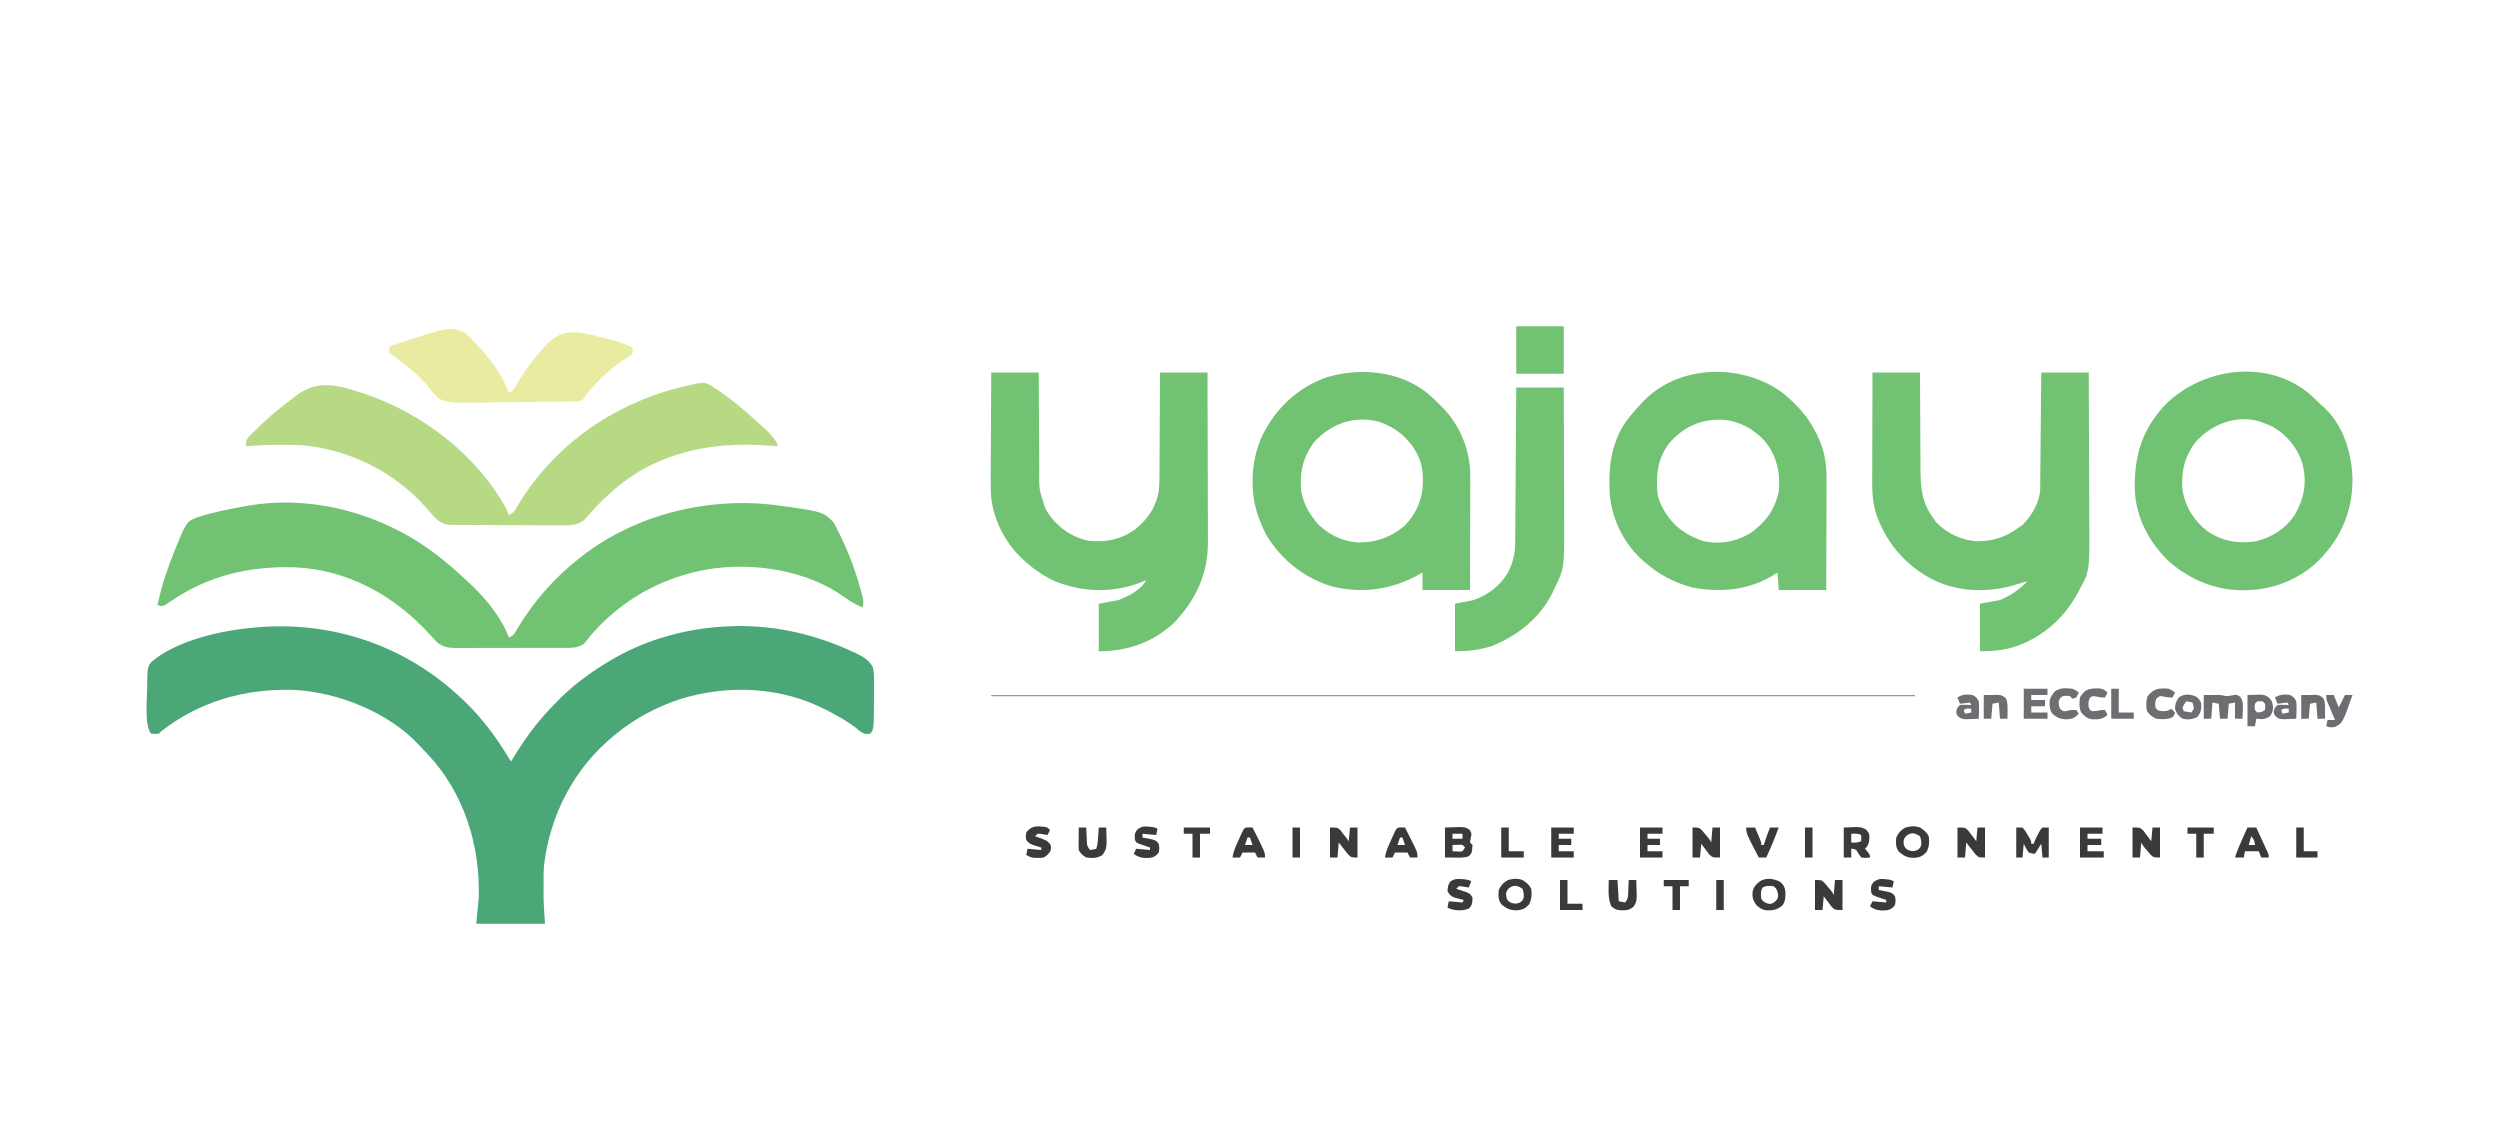 <?xml version="1.0" encoding="UTF-8"?>
<svg version="1.1" xmlns="http://www.w3.org/2000/svg" viewBox="0 500 2000 900" preserveAspectRatio="xMidYMin meet">
<path d="M0 0 C0.514 0.452 1.028 0.905 1.558 1.371 C17.926 15.807 30.853 32.36 42.137 50.965 C43.704 53.781 43.704 53.781 45 55 C45.874 53.546 45.874 53.546 46.766 52.062 C55.416 37.846 64.927 24.504 76.525 12.526 C77.546 11.469 78.56 10.406 79.568 9.337 C92.963 -4.853 108.154 -16.205 125 -26 C125.605 -26.354 126.21 -26.708 126.833 -27.073 C155.077 -43.402 188.444 -52.09 221 -53 C222.195 -53.04 223.39 -53.08 224.621 -53.121 C257.37 -53.682 289.061 -46.203 318.688 -32.375 C319.65 -31.932 320.612 -31.489 321.604 -31.033 C327.041 -28.391 330.606 -26.046 334 -21 C335.161 -17.518 335.146 -14.759 335.168 -11.086 C335.172 -10.403 335.176 -9.72 335.18 -9.016 C335.19 -6.802 335.19 -4.589 335.188 -2.375 C335.188 -1.628 335.188 -0.881 335.189 -0.112 C335.17 29.83 335.17 29.83 332 33 C328.688 33.458 327.287 33.186 324.449 31.348 C323.082 30.217 323.082 30.217 321.688 29.062 C314.614 23.459 306.985 19.167 299 15 C298.388 14.678 297.776 14.355 297.145 14.023 C261.016 -4.734 218.639 -6.581 180.141 5.273 C161.655 11.285 144.065 20.74 129 33 C128.435 33.458 127.871 33.916 127.289 34.387 C95.373 60.441 75.956 97.733 71.174 138.649 C70.769 144.11 70.858 149.59 70.875 155.062 C70.871 156.284 70.867 157.505 70.863 158.764 C70.865 159.988 70.866 161.212 70.867 162.473 C70.868 163.558 70.869 164.644 70.871 165.762 C71.067 172.183 71.573 178.591 72 185 C53.85 185 35.7 185 17 185 C17.66 178.07 18.32 171.14 19 164 C20.196 122.429 7.434 81.022 -21.125 50.125 C-22.632 48.533 -24.149 46.951 -25.675 45.376 C-26.795 44.213 -27.889 43.025 -28.977 41.832 C-53.603 15.524 -94.171 -0.5 -129.763 -2.126 C-168.409 -3.105 -204.204 7.078 -235 31 C-235.99 31.99 -235.99 31.99 -237 33 C-240.062 33.188 -240.062 33.188 -243 33 C-248.699 27.301 -246.222 3.69 -246.25 -4.5 C-246.078 -20.404 -246.078 -20.404 -242.684 -24.645 C-222.145 -42.059 -185.913 -49.827 -160 -52 C-159.309 -52.06 -158.617 -52.121 -157.905 -52.183 C-99.813 -57 -43.516 -38.742 0 0 Z " fill="#4BA778" transform="translate(364,1054)"/>
<path d="M0 0 C0.909 0.717 1.818 1.433 2.754 2.172 C9.787 7.814 16.449 13.812 23 20 C23.868 20.813 24.735 21.627 25.629 22.465 C37.195 33.633 49.562 48.632 55 64 C59.259 62.58 60.396 59.441 62.562 55.75 C75.209 34.907 91.796 15.998 111 1 C112.404 -0.112 112.404 -0.112 113.836 -1.246 C156.431 -34.192 212.845 -48.192 266.074 -42.23 C306.211 -36.781 306.211 -36.781 314.588 -28.414 C315.993 -26.367 316.967 -24.26 318 -22 C318.59 -20.836 319.181 -19.672 319.789 -18.473 C327.142 -3.761 332.77 11.758 337.062 27.625 C337.279 28.412 337.495 29.2 337.718 30.011 C338.673 33.739 339.134 36.326 338 40 C332.904 37.647 328.159 35.224 323.688 31.812 C293.126 9.784 250.253 3.598 213.75 9.5 C185.747 14.497 159.569 26.416 138 45 C137.056 45.81 136.113 46.619 135.141 47.453 C128.865 52.966 123.336 58.818 118.184 65.405 C117.724 65.974 117.263 66.543 116.789 67.129 C116.394 67.635 115.999 68.141 115.592 68.662 C110.635 72.827 104.051 72.291 97.959 72.275 C96.963 72.28 95.967 72.285 94.941 72.29 C91.659 72.304 88.376 72.303 85.094 72.301 C82.807 72.305 80.521 72.309 78.235 72.314 C73.447 72.321 68.659 72.321 63.871 72.316 C57.737 72.31 51.604 72.327 45.471 72.35 C40.75 72.365 36.03 72.366 31.31 72.363 C29.049 72.363 26.788 72.368 24.526 72.378 C21.364 72.391 18.203 72.384 15.041 72.372 C13.643 72.384 13.643 72.384 12.216 72.395 C6.11 72.346 1.774 71.444 -2.959 67.273 C-3.522 66.647 -4.085 66.02 -4.664 65.375 C-5.305 64.674 -5.945 63.973 -6.605 63.25 C-7.272 62.508 -7.938 61.765 -8.625 61 C-36.98 30.254 -73.603 9.821 -116.038 7.86 C-152.883 6.78 -185.257 14.391 -215.859 35.278 C-216.606 35.777 -217.352 36.275 -218.121 36.789 C-218.775 37.24 -219.429 37.69 -220.103 38.155 C-222.475 39.212 -223.606 38.869 -226 38 C-222.835 23.093 -218.17 8.933 -212.438 -5.188 C-211.979 -6.321 -211.52 -7.455 -211.047 -8.623 C-202.798 -28.56 -202.798 -28.56 -193.891 -32.309 C-181.454 -36.165 -168.816 -38.741 -156 -41 C-155.247 -41.136 -154.493 -41.271 -153.717 -41.411 C-99.765 -50.715 -42.399 -33.822 0 0 Z " fill="#71C273" transform="translate(352,946)"/>
<path d="M0 0 C45.831 15.609 89.187 48.754 112.565 91.706 C113.263 93.36 113.942 95.023 114.565 96.706 C118.841 95.281 120.008 92.097 122.19 88.394 C150.942 41.117 197.186 8.536 250.557 -5.138 C270.349 -9.912 270.349 -9.912 275.979 -7.079 C291.205 2.245 304.917 14.449 318.065 26.456 C318.928 27.234 318.928 27.234 319.809 28.028 C323.669 31.598 326.703 35.285 329.565 39.706 C329.565 40.366 329.565 41.026 329.565 41.706 C328.819 41.634 328.072 41.562 327.303 41.487 C292.723 38.648 260.032 41.359 228.565 56.706 C227.111 57.412 227.111 57.412 225.628 58.132 C208.296 67.075 193.086 80.306 180.186 94.796 C179.321 95.756 178.456 96.717 177.565 97.706 C176.772 98.615 175.98 99.524 175.163 100.46 C169.457 105.394 162.525 104.995 155.351 104.952 C154.348 104.954 153.345 104.956 152.313 104.958 C149.013 104.96 145.713 104.946 142.413 104.929 C141.282 104.925 140.151 104.92 138.986 104.916 C133.005 104.894 127.024 104.859 121.043 104.814 C114.875 104.77 108.708 104.768 102.539 104.776 C97.785 104.774 93.032 104.741 88.279 104.7 C86.005 104.686 83.731 104.683 81.457 104.692 C78.273 104.703 75.093 104.669 71.909 104.624 C70.976 104.637 70.044 104.65 69.083 104.663 C62.867 104.514 59.715 102.918 55.275 98.571 C52.977 96.064 50.733 93.518 48.522 90.933 C23.403 62.354 -12.83 44.325 -50.703 40.878 C-56.007 40.544 -61.309 40.56 -66.622 40.581 C-67.807 40.583 -68.991 40.585 -70.211 40.587 C-78.656 40.629 -87.026 40.917 -95.435 41.706 C-95.737 38.654 -95.765 37.17 -93.957 34.629 C-93.273 33.958 -92.589 33.288 -91.884 32.597 C-91.129 31.847 -90.373 31.097 -89.595 30.324 C-88.779 29.543 -87.963 28.761 -87.122 27.956 C-86.293 27.147 -85.463 26.338 -84.609 25.504 C-78.79 19.878 -72.881 14.606 -66.435 9.706 C-65.046 8.625 -63.658 7.543 -62.271 6.46 C-60.764 5.291 -59.256 4.123 -57.747 2.956 C-57.046 2.412 -56.345 1.869 -55.622 1.308 C-37.356 -12.666 -20.845 -6.765 0 0 Z " fill="#B7D984" transform="translate(292.435,815.294)"/>
<path d="M0 0 C12.54 0 25.08 0 38 0 C38.009 2.881 38.019 5.762 38.028 8.73 C38.062 18.277 38.118 27.824 38.184 37.372 C38.223 43.157 38.256 48.942 38.271 54.727 C38.286 60.317 38.321 65.906 38.368 71.495 C38.383 73.621 38.391 75.747 38.392 77.873 C38.189 93.411 38.189 93.411 43 108 C43.541 109.067 44.083 110.135 44.641 111.234 C52.337 123.265 63.377 131.392 77.5 134.5 C91.03 136.291 103.745 133.617 114.871 125.695 C125.127 117.528 131.648 108.057 134 95 C134.742 87.681 134.606 80.298 134.609 72.949 C134.624 70.838 134.641 68.727 134.659 66.615 C134.703 61.1 134.723 55.585 134.738 50.069 C134.758 44.424 134.8 38.779 134.84 33.135 C134.915 22.09 134.963 11.045 135 0 C147.54 0 160.08 0 173 0 C173.068 19.055 173.123 38.11 173.155 57.165 C173.171 66.014 173.192 74.863 173.226 83.711 C173.256 91.43 173.276 99.148 173.282 106.866 C173.286 110.948 173.295 115.029 173.317 119.111 C173.338 122.964 173.344 126.816 173.339 130.669 C173.34 132.073 173.346 133.476 173.358 134.88 C173.559 160.472 164.219 181.017 146.938 199.5 C130.096 215.822 109.19 223 86 223 C86 210.46 86 197.92 86 185 C91.28 184.01 96.56 183.02 102 182 C109.865 178.716 119.946 174.108 124 166 C123.282 166.326 122.564 166.652 121.824 166.988 C99.091 176.586 73.814 176.248 51 167 C41.945 162.883 34.381 157.639 27 151 C26.292 150.375 25.585 149.75 24.855 149.105 C10.315 135.483 0.596 115.613 -0.347 95.675 C-0.51 89.564 -0.451 83.456 -0.391 77.344 C-0.383 75.102 -0.377 72.861 -0.373 70.619 C-0.358 64.773 -0.319 58.927 -0.275 53.082 C-0.233 47.095 -0.215 41.108 -0.195 35.121 C-0.153 23.414 -0.082 11.707 0 0 Z " fill="#71C273" transform="translate(793,798)"/>
<path d="M0 0 C12.54 0 25.08 0 38 0 C38.009 2.845 38.019 5.691 38.028 8.622 C38.062 18.058 38.118 27.493 38.184 36.929 C38.223 42.646 38.256 48.362 38.271 54.079 C38.286 59.604 38.321 65.128 38.368 70.652 C38.383 72.752 38.391 74.852 38.392 76.952 C38.404 92.319 39.469 104.353 49 117 C49.578 117.866 50.155 118.733 50.75 119.625 C59.262 128.61 70.737 133.969 83 135 C96.248 135.136 106.412 131.834 117 124 C117.866 123.422 118.733 122.845 119.625 122.25 C127.103 115.165 133.408 104.5 134.139 94.009 C134.145 93.304 134.152 92.6 134.158 91.874 C134.168 91.061 134.178 90.248 134.188 89.41 C134.194 88.527 134.199 87.643 134.205 86.733 C134.215 85.796 134.225 84.86 134.235 83.894 C134.267 80.799 134.292 77.704 134.316 74.609 C134.337 72.463 134.358 70.316 134.379 68.169 C134.435 62.521 134.484 56.872 134.532 51.223 C134.582 45.459 134.638 39.694 134.693 33.93 C134.801 22.62 134.902 11.31 135 0 C147.54 0 160.08 0 173 0 C173.091 19.134 173.164 38.267 173.207 57.401 C173.228 66.287 173.256 75.172 173.302 84.058 C173.342 91.81 173.367 99.562 173.376 107.315 C173.382 111.413 173.394 115.51 173.423 119.608 C173.694 159.002 173.694 159.002 165.25 174.375 C164.905 175.029 164.56 175.684 164.204 176.358 C153.269 196.587 136.089 211.724 114.273 219.293 C104.404 222.22 96.413 223 86 223 C86 210.46 86 197.92 86 185 C91.28 184.01 96.56 183.02 102 182 C110.911 178.331 117.196 173.774 124 167 C121.715 167.529 119.52 168.16 117.293 168.902 C95.094 176.302 70.567 176.226 49.159 166.132 C27.173 155.048 11.482 137.116 3.227 114.02 C0.642 105.946 -0.295 98.136 -0.227 89.685 C-0.227 88.708 -0.228 87.731 -0.228 86.725 C-0.227 83.533 -0.211 80.341 -0.195 77.148 C-0.192 74.921 -0.189 72.693 -0.187 70.465 C-0.179 64.629 -0.16 58.793 -0.137 52.957 C-0.117 46.991 -0.108 41.025 -0.098 35.059 C-0.076 23.372 -0.041 11.686 0 0 Z " fill="#71C273" transform="translate(1498,798)"/>
<path d="M0 0 C13.141 10.75 23.286 23.195 29.375 39.125 C29.614 39.745 29.852 40.365 30.098 41.004 C33.293 49.891 34.303 58.943 34.227 68.337 C34.227 69.304 34.228 70.271 34.228 71.268 C34.227 74.422 34.211 77.576 34.195 80.73 C34.192 82.934 34.189 85.138 34.187 87.342 C34.179 93.111 34.16 98.879 34.137 104.648 C34.117 110.547 34.108 116.446 34.098 122.346 C34.076 133.897 34.041 145.449 34 157 C21.46 157 8.92 157 -4 157 C-4.33 152.38 -4.66 147.76 -5 143 C-6.382 143.887 -7.764 144.774 -9.188 145.688 C-28.59 157.177 -51.125 159.208 -73 155 C-88.01 151.087 -100.493 144.351 -112 134 C-112.708 133.375 -113.415 132.75 -114.145 132.105 C-129.246 117.958 -138.467 97.906 -139.383 77.316 C-139.703 64.336 -139.344 52.311 -135 40 C-134.7 39.078 -134.399 38.157 -134.09 37.207 C-130.134 26.163 -123.015 17.38 -115 9 C-114.386 8.312 -113.773 7.623 -113.141 6.914 C-84.602 -23.942 -32.309 -24.811 0 0 Z M-92 40 C-101.015 52.342 -102.357 65.087 -101 80 C-100.205 84.058 -98.96 87.37 -97 91 C-96.502 91.931 -96.005 92.861 -95.492 93.82 C-88.289 106.116 -77.598 113.603 -64.148 117.914 C-51.038 120.815 -37.705 118.357 -26.375 111.312 C-14.381 102.779 -6.917 92.478 -4 78 C-2.542 63.151 -5.598 49.856 -15 38 C-24.193 27.915 -35.618 21.808 -49.211 20.75 C-66.496 20.14 -80.898 26.835 -92 40 Z " fill="#71C273" transform="translate(1427,815)"/>
<path d="M0 0 C3.658 3.088 7.07 6.39 10.456 9.772 C11.68 10.979 11.68 10.979 12.929 12.209 C27.088 26.976 34.844 46.815 34.683 67.179 C34.683 68.165 34.684 69.152 34.684 70.168 C34.683 73.393 34.667 76.618 34.651 79.842 C34.648 82.092 34.645 84.343 34.643 86.593 C34.635 92.488 34.616 98.383 34.593 104.278 C34.573 110.305 34.564 116.331 34.554 122.358 C34.532 134.163 34.497 145.967 34.456 157.772 C21.916 157.772 9.376 157.772 -3.544 157.772 C-3.544 153.152 -3.544 148.532 -3.544 143.772 C-4.476 144.303 -5.408 144.834 -6.368 145.381 C-28.154 157.558 -51.983 160.991 -76.345 154.807 C-98.475 147.982 -116.959 133.328 -128.724 113.299 C-130.693 109.482 -132.382 105.654 -133.919 101.647 C-134.158 101.027 -134.397 100.406 -134.643 99.767 C-142.004 79.278 -140.923 54.186 -131.808 34.466 C-120.989 12.396 -103.211 -4.468 -79.782 -12.521 C-53.403 -20.286 -22.117 -17.592 0 0 Z M-90.544 39.772 C-99.263 51.916 -102.04 64.027 -100.544 78.772 C-98.951 87.225 -95.793 94.007 -90.544 100.772 C-89.43 102.319 -89.43 102.319 -88.294 103.897 C-79.513 113.077 -68.194 118.708 -55.544 119.772 C-40.882 119.922 -28.274 115.626 -17.286 105.741 C-8.153 96.156 -3.135 84.152 -3.231 70.959 C-3.236 70.165 -3.241 69.37 -3.246 68.552 C-3.366 62.548 -4.066 57.299 -6.544 51.772 C-6.873 51.031 -7.201 50.29 -7.54 49.526 C-13.899 36.83 -24.548 27.976 -37.856 23.334 C-58.028 17.79 -76.712 24.617 -90.544 39.772 Z " fill="#71C273" transform="translate(1141.544,814.228)"/>
<path d="M0 0 C3.61 3.104 7.016 6.4 10.424 9.724 C11.081 10.308 11.739 10.892 12.416 11.493 C27.702 25.405 34.369 46.729 35.349 66.782 C36.076 90.601 28.479 111.897 12.424 129.724 C11.737 130.505 11.05 131.286 10.342 132.091 C-4.018 147.49 -25.635 156.89 -46.576 157.724 C-47.364 157.775 -48.151 157.827 -48.963 157.88 C-72.484 158.744 -93.698 150.225 -111.326 134.974 C-127.41 119.598 -138.114 99.291 -138.779 76.755 C-139.151 50.7 -133.022 29.412 -114.846 10.028 C-85.56 -19.711 -34.036 -27.562 0 0 Z M-89.576 38.724 C-98.796 50.323 -101.874 63.077 -100.576 77.724 C-98.476 91.086 -91.292 102.507 -80.576 110.724 C-68.401 118.839 -55.928 120.968 -41.576 118.724 C-28.599 115.445 -17.576 108.301 -10.389 96.974 C-3.05 83.983 -0.942 71.28 -4.576 56.724 C-8.215 44.332 -17.165 33.539 -28.381 27.118 C-31.079 25.844 -33.77 24.737 -36.576 23.724 C-37.23 23.479 -37.883 23.234 -38.557 22.981 C-57.113 17.205 -76.893 25.038 -89.576 38.724 Z " fill="#71C273" transform="translate(1846.576,814.276)"/>
<path d="M0 0 C12.54 0 25.08 0 38 0 C38.068 17.195 38.123 34.39 38.155 51.585 C38.171 59.571 38.192 67.556 38.226 75.542 C38.256 82.509 38.276 89.477 38.282 96.444 C38.286 100.127 38.295 103.809 38.317 107.492 C38.53 144.549 38.53 144.549 30 162 C29.581 162.9 29.162 163.8 28.73 164.727 C18.766 184.656 0.466 198.975 -20 207 C-29.818 210.036 -38.67 211 -49 211 C-49 198.46 -49 185.92 -49 173 C-44.05 172.01 -39.1 171.02 -34 170 C-21.91 165.705 -12.426 158.169 -6 147 C-2.821 139.968 -0.894 133.16 -0.842 125.425 C-0.827 123.762 -0.827 123.762 -0.812 122.064 C-0.806 120.857 -0.801 119.651 -0.795 118.407 C-0.785 117.129 -0.775 115.85 -0.765 114.533 C-0.738 111.035 -0.717 107.538 -0.697 104.04 C-0.675 100.382 -0.647 96.724 -0.621 93.066 C-0.571 86.142 -0.526 79.218 -0.483 72.295 C-0.433 64.411 -0.378 56.527 -0.323 48.643 C-0.209 32.429 -0.103 16.214 0 0 Z " fill="#71C273" transform="translate(1213,810)"/>
<path d="M0 0 C2.101 0.528 4.206 1.041 6.311 1.553 C13.481 3.329 20.193 5.356 26.842 8.651 C27.08 10.979 27.08 10.979 26.842 13.651 C25.26 15.135 25.26 15.135 23.029 16.401 C9.031 25.035 -3.679 37.222 -13.158 50.651 C-15.423 51.783 -16.695 51.792 -19.21 51.823 C-20.482 51.842 -20.482 51.842 -21.78 51.861 C-23.179 51.874 -23.179 51.874 -24.606 51.888 C-26.077 51.908 -26.077 51.908 -27.578 51.928 C-30.835 51.97 -34.092 52.004 -37.35 52.038 C-39.612 52.063 -41.875 52.089 -44.137 52.115 C-48.889 52.168 -53.641 52.217 -58.394 52.263 C-64.471 52.324 -70.548 52.398 -76.625 52.476 C-81.303 52.534 -85.981 52.582 -90.66 52.627 C-92.899 52.651 -95.138 52.677 -97.378 52.708 C-100.52 52.749 -103.662 52.777 -106.805 52.802 C-108.182 52.824 -108.182 52.824 -109.588 52.847 C-116.374 52.88 -123.145 52.593 -128.971 48.838 C-131.25 46.559 -133.205 44.214 -135.158 41.651 C-144.522 30.032 -156.008 21.188 -168.158 12.651 C-167.828 11.001 -167.498 9.351 -167.158 7.651 C-119.163 -8.311 -119.163 -8.311 -107.033 -2.974 C-93.377 9.495 -78.644 27.141 -72.158 44.651 C-68.035 43.276 -67.103 40.506 -65.096 36.901 C-60.692 29.296 -55.71 22.449 -50.158 15.651 C-49.473 14.803 -49.473 14.803 -48.773 13.938 C-32.626 -5.961 -24.171 -6.1 0 0 Z " fill="#E8EBA0" transform="translate(479.158,769.349)"/>
<path d="M0 0 C12.54 0 25.08 0 38 0 C38 12.54 38 25.08 38 38 C25.46 38 12.92 38 0 38 C0 25.46 0 12.92 0 0 Z " fill="#71C273" transform="translate(1213,761)"/>
<path d="M0 0 C243.87 0 487.74 0 739 0 C739 0.33 739 0.66 739 1 C495.13 1 251.26 1 0 1 C0 0.67 0 0.34 0 0 Z " fill="#939598" transform="translate(793,1056)"/>
<path d="M0 0 C2.723 -0.083 5.445 -0.165 8.25 -0.25 C9.101 -0.286 9.952 -0.323 10.829 -0.36 C14.53 -0.415 16.444 -0.38 19.57 1.758 C21 4 21 4 21.102 6.07 C20.944 6.748 20.787 7.426 20.625 8.125 C20.316 10.043 20.316 10.043 20 12 C20.66 12.66 21.32 13.32 22 14 C21.538 20.462 21.538 20.462 19 23 C15.227 24.428 11.223 24.111 7.25 24.062 C4.857 24.042 2.465 24.021 0 24 C0 16.08 0 8.16 0 0 Z M6 5 C6 6.32 6 7.64 6 9 C8.64 9 11.28 9 14 9 C14 7.68 14 6.36 14 5 C11.36 5 8.72 5 6 5 Z M6 14 C6 15.65 6 17.3 6 19 C7.279 19.062 8.557 19.124 9.875 19.188 C10.954 19.24 10.954 19.24 12.055 19.293 C12.697 19.196 13.339 19.1 14 19 C14.66 18.01 15.32 17.02 16 16 C14.239 13.817 14.239 13.817 12.055 13.805 C9.027 13.902 9.027 13.902 6 14 Z " fill="#3A3A3C" transform="translate(1156,1162)"/>
<path d="M0 0 C13.503 -0.125 13.503 -0.125 16.172 0.547 C19.122 1.278 21.841 0.442 24.781 -0.137 C27 0 27 0 29.266 1.496 C31.607 4.877 31.444 7.799 31.25 11.75 C31.232 12.447 31.214 13.145 31.195 13.863 C31.148 15.576 31.077 17.288 31 19 C29.02 19 27.04 19 25 19 C25 14.71 25 10.42 25 6 C23.35 6.33 21.7 6.66 20 7 C19.67 10.96 19.34 14.92 19 19 C17.02 19 15.04 19 13 19 C12.67 15.04 12.34 11.08 12 7 C10.35 6.67 8.7 6.34 7 6 C6.67 10.29 6.34 14.58 6 19 C4.02 19 2.04 19 0 19 C0 12.73 0 6.46 0 0 Z " fill="#6D6E71" transform="translate(1763,1056)"/>
<path d="M0 0 C1.65 0 3.3 0 5 0 C7.02 2.336 7.02 2.336 8.812 5.375 C9.417 6.373 10.022 7.37 10.645 8.398 C12 11 12 11 12 13 C12.66 13 13.32 13 14 13 C14.227 12.34 14.454 11.68 14.688 11 C15.796 8.466 16.954 6.093 18.312 3.688 C18.701 2.99 19.089 2.293 19.488 1.574 C19.987 1.055 20.486 0.535 21 0 C22.65 0 24.3 0 26 0 C26 7.92 26 15.84 26 24 C24.35 24 22.7 24 21 24 C20.67 20.37 20.34 16.74 20 13 C18.35 15.64 16.7 18.28 15 21 C12.75 20.938 12.75 20.938 10 20 C8.322 17.769 7.24 15.526 6 13 C5.67 16.63 5.34 20.26 5 24 C3.35 24 1.7 24 0 24 C0 16.08 0 8.16 0 0 Z " fill="#3A3A3C" transform="translate(1613,1162)"/>
<path d="M0 0 C6 0 6 0 8.555 2.406 C9.32 3.427 10.086 4.448 10.875 5.5 C11.656 6.521 12.437 7.542 13.242 8.594 C13.822 9.388 14.402 10.182 15 11 C15.33 7.37 15.66 3.74 16 0 C17.98 0 19.96 0 22 0 C22 7.92 22 15.84 22 24 C17 24 17 24 14.324 21.375 C13.43 20.262 12.551 19.137 11.688 18 C11.233 17.428 10.779 16.855 10.311 16.266 C9.193 14.854 8.095 13.429 7 12 C6.67 15.96 6.34 19.92 6 24 C4.02 24 2.04 24 0 24 C0 16.08 0 8.16 0 0 Z " fill="#3A3A3C" transform="translate(1064,1162)"/>
<path d="M0 0 C5 0 5 0 7.422 2.117 C8.19 3.027 8.958 3.937 9.75 4.875 C10.529 5.78 11.307 6.685 12.109 7.617 C14 10 14 10 15 12 C15.33 8.04 15.66 4.08 16 0 C17.98 0 19.96 0 22 0 C22 7.92 22 15.84 22 24 C16 24 16 24 13.445 21.594 C12.68 20.573 11.914 19.552 11.125 18.5 C10.344 17.479 9.563 16.458 8.758 15.406 C8.178 14.612 7.598 13.818 7 13 C6.67 16.63 6.34 20.26 6 24 C4.02 24 2.04 24 0 24 C0 16.08 0 8.16 0 0 Z " fill="#3A3A3C" transform="translate(1452,1204)"/>
<path d="M0 0 C6 0 6 0 8.555 2.406 C9.32 3.427 10.086 4.448 10.875 5.5 C11.656 6.521 12.437 7.542 13.242 8.594 C13.822 9.388 14.402 10.182 15 11 C15.33 7.37 15.66 3.74 16 0 C17.98 0 19.96 0 22 0 C22 7.92 22 15.84 22 24 C17 24 17 24 14.324 21.375 C13.43 20.262 12.551 19.137 11.688 18 C11.233 17.428 10.779 16.855 10.311 16.266 C9.193 14.854 8.095 13.429 7 12 C6.67 15.96 6.34 19.92 6 24 C4.02 24 2.04 24 0 24 C0 16.08 0 8.16 0 0 Z " fill="#3A3A3C" transform="translate(1566,1162)"/>
<path d="M0 0 C5 0 5 0 7.422 2.117 C8.19 3.027 8.958 3.937 9.75 4.875 C10.529 5.78 11.307 6.685 12.109 7.617 C14 10 14 10 15 12 C15.33 8.04 15.66 4.08 16 0 C17.98 0 19.96 0 22 0 C22 7.92 22 15.84 22 24 C16 24 16 24 13.445 21.594 C12.68 20.573 11.914 19.552 11.125 18.5 C10.344 17.479 9.563 16.458 8.758 15.406 C8.178 14.612 7.598 13.818 7 13 C6.67 16.63 6.34 20.26 6 24 C4.02 24 2.04 24 0 24 C0 16.08 0 8.16 0 0 Z " fill="#3A3A3C" transform="translate(1354,1162)"/>
<path d="M0 0 C6 0 6 0 8.555 2.406 C9.32 3.427 10.086 4.448 10.875 5.5 C11.656 6.521 12.437 7.542 13.242 8.594 C13.822 9.388 14.402 10.182 15 11 C15.33 7.37 15.66 3.74 16 0 C17.98 0 19.96 0 22 0 C22 7.92 22 15.84 22 24 C17 24 17 24 14.578 21.883 C13.81 20.973 13.042 20.063 12.25 19.125 C11.471 18.22 10.693 17.315 9.891 16.383 C8 14 8 14 7 12 C6.67 15.96 6.34 19.92 6 24 C4.02 24 2.04 24 0 24 C0 16.08 0 8.16 0 0 Z " fill="#3A3A3C" transform="translate(1706,1162)"/>
<path d="M0 0 C2.925 2.323 3.944 4.392 4.461 8.09 C4.526 12.332 4.552 14.956 2.375 18.688 C-1.793 22.393 -5.15 23.144 -10.625 23 C-14.214 22.502 -16.219 21.091 -18.875 18.688 C-21.269 15.29 -22.129 12.717 -21.875 8.625 C-21.131 4.393 -19.291 2.327 -15.875 -0.312 C-10.665 -3.41 -5.301 -2.42 0 0 Z M-13.812 4.75 C-15.489 7.807 -15.24 10.278 -14.875 13.688 C-13.347 16.1 -12.148 16.58 -9.5 17.625 C-6.721 17.913 -6.721 17.913 -4.062 16.125 C-1.626 13.849 -1.626 13.849 -1.375 10.688 C-1.934 7.334 -2.262 5.879 -4.875 3.688 C-8.32 3.257 -10.72 3.054 -13.812 4.75 Z " fill="#3A3A3C" transform="translate(1423.875,1205.312)"/>
<path d="M0 0 C2.954 1.835 5.418 3.836 7 7 C7.573 11.699 7.417 15.15 5.312 19.438 C2.376 22.691 0.411 23.73 -3.922 24.215 C-9.444 24.474 -12.531 23.117 -16.75 19.5 C-19.607 16.072 -19.359 12.238 -19 8 C-17.087 4.02 -15.549 2.328 -11.75 0.062 C-7.414 -1.166 -4.283 -1.448 0 0 Z M-11.438 7.125 C-13.238 9.912 -13.238 9.912 -13.062 13.125 C-12.216 16.131 -12.216 16.131 -9.75 17.938 C-6.537 19.179 -5.192 19.26 -2 18 C0.029 16.462 0.029 16.462 1 14 C1.007 10.379 1.007 10.379 0 7 C-4.316 4.122 -7.39 3.596 -11.438 7.125 Z " fill="#3A3A3C" transform="translate(1218,1204)"/>
<path d="M0 0 C2.954 1.835 5.418 3.836 7 7 C7.573 11.699 7.417 15.15 5.312 19.438 C2.376 22.691 0.411 23.73 -3.922 24.215 C-9.444 24.474 -12.531 23.117 -16.75 19.5 C-19.607 16.072 -19.359 12.238 -19 8 C-17.087 4.02 -15.549 2.328 -11.75 0.062 C-7.414 -1.166 -4.283 -1.448 0 0 Z M-11.438 7.125 C-13.238 9.912 -13.238 9.912 -13.062 13.125 C-12.216 16.131 -12.216 16.131 -9.75 17.938 C-6.537 19.179 -5.192 19.26 -2 18 C0.029 16.462 0.029 16.462 1 14 C1.007 10.379 1.007 10.379 0 7 C-4.316 4.122 -7.39 3.596 -11.438 7.125 Z " fill="#3A3A3C" transform="translate(1536,1162)"/>
<path d="M0 0 C3.558 -0.124 3.558 -0.124 7.188 -0.25 C7.925 -0.286 8.663 -0.323 9.423 -0.36 C12.927 -0.419 14.922 -0.046 17.957 1.734 C20.237 4.262 20.637 5.161 20.5 8.5 C20.307 12.16 19.731 14.383 17 17 C17.66 17.784 18.32 18.567 19 19.375 C21 22 21 22 21 24 C17.75 24.375 17.75 24.375 14 24 C11.812 21.062 11.812 21.062 10 18 C7.879 17.048 7.879 17.048 6 17 C6 19.31 6 21.62 6 24 C4.02 24 2.04 24 0 24 C0 16.08 0 8.16 0 0 Z M6 5 C6 7.31 6 9.62 6 12 C10.141 12.21 10.141 12.21 14 11 C14 9.35 14 7.7 14 6 C11.291 4.646 8.991 4.935 6 5 Z " fill="#3A3A3C" transform="translate(1475,1162)"/>
<path d="M0 0 C6.27 0 12.54 0 19 0 C19 1.65 19 3.3 19 5 C14.71 5 10.42 5 6 5 C6 6.32 6 7.64 6 9 C9.63 9 13.26 9 17 9 C17 10.65 17 12.3 17 14 C13.37 14 9.74 14 6 14 C6 15.65 6 17.3 6 19 C10.29 19 14.58 19 19 19 C19 20.65 19 22.3 19 24 C12.73 24 6.46 24 0 24 C0 16.08 0 8.16 0 0 Z " fill="#6D6E71" transform="translate(1619,1051)"/>
<path d="M0 0 C2.31 0 4.62 0 7 0 C7.33 5.61 7.66 11.22 8 17 C9.65 17.33 11.3 17.66 13 18 C15.934 15.066 15.462 11.817 15.625 7.875 C15.683 6.744 15.683 6.744 15.742 5.59 C15.837 3.727 15.919 1.864 16 0 C17.98 0 19.96 0 22 0 C22.108 2.897 22.187 5.79 22.25 8.688 C22.3 9.912 22.3 9.912 22.352 11.162 C22.419 15.303 22.358 17.427 20.109 21.02 C16.564 24.348 13.952 24.286 9.258 24.211 C6.085 23.914 4.359 23.144 2 21 C0.015 16.353 -0.25 12.104 -0.125 7.125 C-0.111 6.092 -0.111 6.092 -0.098 5.039 C-0.074 3.359 -0.038 1.68 0 0 Z " fill="#3A3A3C" transform="translate(1287,1204)"/>
<path d="M0 0 C5.94 0 11.88 0 18 0 C18 1.65 18 3.3 18 5 C14.04 5 10.08 5 6 5 C6 6.32 6 7.64 6 9 C9.63 9 13.26 9 17 9 C17 10.65 17 12.3 17 14 C13.37 14 9.74 14 6 14 C6 15.65 6 17.3 6 19 C10.29 19 14.58 19 19 19 C19 20.65 19 22.3 19 24 C12.73 24 6.46 24 0 24 C0 16.08 0 8.16 0 0 Z " fill="#3A3A3C" transform="translate(1664,1162)"/>
<path d="M0 0 C13.242 -0.495 13.242 -0.495 16.895 1.891 C19.791 4.792 19.962 5.616 20.375 9.812 C20.313 13.201 19.989 14.017 18 17 C13.97 19.687 11.761 19.403 7 19 C6.67 20.98 6.34 22.96 6 25 C4.02 25 2.04 25 0 25 C0 16.75 0 8.5 0 0 Z M8 5 C5.751 6.827 5.751 6.827 5.75 9.5 C5.751 12.173 5.751 12.173 8 14 C11.307 13.71 11.307 13.71 14 12 C14.25 9.542 14.25 9.542 14 7 C13.34 6.34 12.68 5.68 12 5 C10.68 5 9.36 5 8 5 Z " fill="#6D6E71" transform="translate(1798,1056)"/>
<path d="M0 0 C1.454 0.031 1.454 0.031 2.938 0.062 C4.232 2.624 5.523 5.186 6.812 7.75 C7.177 8.471 7.542 9.192 7.918 9.936 C12.938 19.929 12.938 19.929 12.938 24.062 C10.957 24.062 8.977 24.062 6.938 24.062 C6.277 22.742 5.617 21.422 4.938 20.062 C1.637 20.062 -1.663 20.062 -5.062 20.062 C-5.723 21.383 -6.383 22.703 -7.062 24.062 C-9.043 24.062 -11.023 24.062 -13.062 24.062 C-12.394 18.921 -10.184 14.485 -8.062 9.812 C-7.509 8.571 -7.509 8.571 -6.945 7.305 C-3.698 0.075 -3.698 0.075 0 0 Z M-1.062 8.062 C-1.722 10.043 -2.382 12.023 -3.062 14.062 C-1.083 14.062 0.897 14.062 2.938 14.062 C2.277 12.082 1.617 10.102 0.938 8.062 C0.278 8.062 -0.383 8.062 -1.062 8.062 Z " fill="#3A3A3C" transform="translate(1121.062,1161.938)"/>
<path d="M0 0 C2.31 0 4.62 0 7 0 C8.673 3.622 10.337 7.248 12 10.875 C12.477 11.908 12.954 12.94 13.445 14.004 C13.896 14.99 14.348 15.976 14.812 16.992 C15.441 18.359 15.441 18.359 16.082 19.753 C17 22 17 22 17 24 C15.02 24 13.04 24 11 24 C10.34 22.35 9.68 20.7 9 19 C5.37 19 1.74 19 -2 19 C-2.33 20.65 -2.66 22.3 -3 24 C-5.31 24 -7.62 24 -10 24 C-8.364 18.678 -6.161 13.69 -3.875 8.625 C-3.502 7.794 -3.13 6.962 -2.746 6.105 C-1.833 4.069 -0.918 2.034 0 0 Z M3 7 C2.34 9.31 1.68 11.62 1 14 C2.65 14 4.3 14 6 14 C5.425 10.069 5.425 10.069 3 7 Z " fill="#3A3A3C" transform="translate(1798,1162)"/>
<path d="M0 0 C1.454 0.031 1.454 0.031 2.938 0.062 C12.938 19.762 12.938 19.762 12.938 24.062 C10.957 24.062 8.977 24.062 6.938 24.062 C6.277 22.742 5.617 21.422 4.938 20.062 C1.637 20.062 -1.663 20.062 -5.062 20.062 C-5.723 21.383 -6.383 22.703 -7.062 24.062 C-9.043 24.062 -11.023 24.062 -13.062 24.062 C-12.394 18.921 -10.184 14.485 -8.062 9.812 C-7.509 8.571 -7.509 8.571 -6.945 7.305 C-3.698 0.075 -3.698 0.075 0 0 Z M-1.062 8.062 C-1.722 10.043 -2.382 12.023 -3.062 14.062 C-1.083 14.062 0.897 14.062 2.938 14.062 C2.277 12.082 1.617 10.102 0.938 8.062 C0.278 8.062 -0.383 8.062 -1.062 8.062 Z " fill="#3A3A3C" transform="translate(999.062,1161.938)"/>
<path d="M0 0 C5.94 0 11.88 0 18 0 C18 1.65 18 3.3 18 5 C14.04 5 10.08 5 6 5 C6 6.32 6 7.64 6 9 C9.3 9 12.6 9 16 9 C16 10.65 16 12.3 16 14 C12.7 14 9.4 14 6 14 C6 15.65 6 17.3 6 19 C9.96 19 13.92 19 18 19 C18 20.65 18 22.3 18 24 C12.06 24 6.12 24 0 24 C0 16.08 0 8.16 0 0 Z " fill="#3A3A3C" transform="translate(1312,1162)"/>
<path d="M0 0 C5.94 0 11.88 0 18 0 C18 1.65 18 3.3 18 5 C14.04 5 10.08 5 6 5 C6 6.32 6 7.64 6 9 C9.3 9 12.6 9 16 9 C16 10.65 16 12.3 16 14 C12.7 14 9.4 14 6 14 C6 15.65 6 17.3 6 19 C9.96 19 13.92 19 18 19 C18 20.65 18 22.3 18 24 C12.06 24 6.12 24 0 24 C0 16.08 0 8.16 0 0 Z " fill="#3A3A3C" transform="translate(1241,1162)"/>
<path d="M0 0 C1.98 0 3.96 0 6 0 C6.049 1.132 6.098 2.264 6.148 3.43 C6.223 4.911 6.299 6.393 6.375 7.875 C6.406 8.621 6.437 9.368 6.469 10.137 C6.556 14.535 6.556 14.535 9 18 C11.603 17.68 11.603 17.68 14 17 C15.156 13.533 15.328 10.459 15.562 6.812 C15.646 5.54 15.73 4.268 15.816 2.957 C15.877 1.981 15.938 1.005 16 0 C17.98 0 19.96 0 22 0 C22.574 16.512 22.574 16.512 19 22 C14.858 24.588 10.75 24.711 6 24 C3.13 22.206 1.509 21.017 0 18 C-0.083 16.625 -0.107 15.245 -0.098 13.867 C-0.094 13.062 -0.091 12.256 -0.088 11.426 C-0.08 10.584 -0.071 9.742 -0.062 8.875 C-0.058 8.026 -0.053 7.176 -0.049 6.301 C-0.037 4.2 -0.019 2.1 0 0 Z " fill="#3A3A3C" transform="translate(863,1162)"/>
<path d="M0 0 C0.776 0.09 1.552 0.18 2.352 0.273 C4.375 0.625 4.375 0.625 6.375 1.625 C5.715 3.275 5.055 4.925 4.375 6.625 C2.357 6.299 0.339 5.974 -1.68 5.648 C-2.322 5.641 -2.964 5.633 -3.625 5.625 C-4.285 6.285 -4.945 6.945 -5.625 7.625 C-4.854 7.879 -4.083 8.133 -3.289 8.395 C-2.286 8.739 -1.283 9.083 -0.25 9.438 C1.247 9.942 1.247 9.942 2.773 10.457 C5.375 11.625 5.375 11.625 7.375 14.625 C7.305 18.55 7.252 20.775 4.375 23.562 C-0.739 25.374 -5.542 25.305 -10.688 23.625 C-11.327 23.295 -11.966 22.965 -12.625 22.625 C-12.295 20.975 -11.965 19.325 -11.625 17.625 C-7.995 17.955 -4.365 18.285 -0.625 18.625 C-0.295 17.965 0.035 17.305 0.375 16.625 C-0.312 16.455 -0.999 16.285 -1.707 16.109 C-2.608 15.867 -3.509 15.625 -4.438 15.375 C-5.777 15.027 -5.777 15.027 -7.145 14.672 C-10.051 13.445 -11.093 12.357 -12.625 9.625 C-12.495 6.438 -12.196 4.413 -10.312 1.812 C-7.007 -0.514 -3.909 -0.484 0 0 Z " fill="#3A3A3C" transform="translate(1170.625,1203.375)"/>
<path d="M0 0 C0.776 0.079 1.552 0.157 2.352 0.238 C4.375 0.688 4.375 0.688 6.375 2.688 C5.715 4.008 5.055 5.327 4.375 6.688 C2.357 6.362 0.339 6.036 -1.68 5.711 C-2.322 5.703 -2.964 5.695 -3.625 5.688 C-4.285 6.348 -4.945 7.008 -5.625 7.688 C-4.594 8.034 -4.594 8.034 -3.543 8.387 C3.772 11.034 3.772 11.034 6.625 14.125 C7.375 16.688 7.375 16.688 6.812 19.312 C5.219 21.945 3.982 23.079 1.375 24.688 C-1.062 25.051 -1.062 25.051 -3.625 25 C-4.471 24.996 -5.316 24.992 -6.188 24.988 C-8.74 24.673 -10.415 23.971 -12.625 22.688 C-12.295 21.038 -11.965 19.387 -11.625 17.688 C-7.995 18.017 -4.365 18.348 -0.625 18.688 C-0.625 18.027 -0.625 17.367 -0.625 16.688 C-1.24 16.506 -1.855 16.324 -2.488 16.137 C-3.297 15.885 -4.105 15.634 -4.938 15.375 C-5.738 15.131 -6.539 14.888 -7.363 14.637 C-9.773 13.625 -11.022 12.737 -12.625 10.688 C-13.062 7.75 -13.062 7.75 -12.625 4.688 C-9.09 0.016 -5.607 -0.628 0 0 Z " fill="#3A3A3C" transform="translate(833.625,1161.312)"/>
<path d="M0 0 C1.178 0.135 1.178 0.135 2.379 0.273 C4.438 0.625 4.438 0.625 6.438 1.625 C6.107 3.275 5.777 4.925 5.438 6.625 C1.808 6.295 -1.823 5.965 -5.562 5.625 C-5.562 6.615 -5.562 7.605 -5.562 8.625 C-4.959 8.735 -4.356 8.844 -3.734 8.957 C5.13 10.716 5.13 10.716 7.438 13.625 C8 17.062 8 17.062 7.438 20.625 C5.251 23.468 3.611 24.456 0.055 24.969 C-4.952 25.148 -8.511 24.866 -12.562 21.625 C-11.902 20.305 -11.242 18.985 -10.562 17.625 C-6.933 17.955 -3.303 18.285 0.438 18.625 C0.438 17.965 0.438 17.305 0.438 16.625 C-0.345 16.359 -1.127 16.094 -1.934 15.82 C-3.451 15.291 -3.451 15.291 -5 14.75 C-6.009 14.402 -7.019 14.054 -8.059 13.695 C-10.562 12.625 -10.562 12.625 -11.562 10.625 C-11.963 6.945 -12.073 5.276 -9.75 2.312 C-6.391 -0.279 -4.069 -0.496 0 0 Z " fill="#3A3A3C" transform="translate(1508.562,1203.375)"/>
<path d="M0 0 C1.178 0.135 1.178 0.135 2.379 0.273 C4.438 0.625 4.438 0.625 6.438 1.625 C6.107 3.275 5.777 4.925 5.438 6.625 C1.808 6.295 -1.823 5.965 -5.562 5.625 C-5.562 6.615 -5.562 7.605 -5.562 8.625 C-4.959 8.735 -4.356 8.844 -3.734 8.957 C5.13 10.716 5.13 10.716 7.438 13.625 C8 17.062 8 17.062 7.438 20.625 C5.251 23.468 3.611 24.456 0.055 24.969 C-4.952 25.148 -8.511 24.866 -12.562 21.625 C-11.902 20.305 -11.242 18.985 -10.562 17.625 C-6.933 17.955 -3.303 18.285 0.438 18.625 C0.438 17.965 0.438 17.305 0.438 16.625 C-0.345 16.359 -1.127 16.094 -1.934 15.82 C-3.451 15.291 -3.451 15.291 -5 14.75 C-6.009 14.402 -7.019 14.054 -8.059 13.695 C-10.562 12.625 -10.562 12.625 -11.562 10.625 C-11.963 6.945 -12.073 5.276 -9.75 2.312 C-6.391 -0.279 -4.069 -0.496 0 0 Z " fill="#3A3A3C" transform="translate(919.562,1161.375)"/>
<path d="M0 0 C3.188 1.5 3.188 1.5 5 3 C4.188 4.938 4.188 4.938 3 7 C2.01 7.33 1.02 7.66 0 8 C-0.66 7.34 -1.32 6.68 -2 6 C-4.958 5.5 -4.958 5.5 -8 6 C-10.098 7.519 -10.098 7.519 -11 10 C-11.007 13.127 -11.007 13.127 -10 16 C-7.185 18.35 -7.185 18.35 -4.062 17.625 C-3.052 17.419 -2.041 17.212 -1 17 C0.32 17 1.64 17 3 17 C3.66 17.99 4.32 18.98 5 20 C1.882 23.326 -0.488 24.339 -4.938 24.5 C-9.637 24.304 -12.438 23.206 -16 20 C-18.348 17.011 -18.415 13.781 -18.324 10.031 C-17.79 6.684 -16.131 4.557 -14 2 C-9.553 -0.965 -5.219 -0.526 0 0 Z " fill="#6D6E71" transform="translate(1658,1051)"/>
<path d="M0 0 C3.125 1.5 3.125 1.5 5 3 C4.34 4.32 3.68 5.64 3 7 C0 7 0 7 -3.5 6.375 C-7.109 5.611 -7.109 5.611 -10 8 C-10.93 10.717 -11.124 12.444 -10.5 15.25 C-8.994 17.345 -8.994 17.345 -5.625 17.875 C-2.187 17.994 -0.777 17.888 2 16 C2.99 16.99 3.98 17.98 5 19 C4 22 4 22 2.242 23.164 C-1.79 24.667 -5.769 24.541 -10 24 C-13.488 22.318 -15.322 21.032 -17.438 17.812 C-18.258 13.708 -18.155 10.037 -17 6 C-11.94 -0.228 -7.688 -0.724 0 0 Z " fill="#6D6E71" transform="translate(1735,1051)"/>
<path d="M0 0 C2.31 0 4.62 0 7 0 C7.838 1.956 8.67 3.915 9.5 5.875 C9.964 6.966 10.428 8.056 10.906 9.18 C12 12 12 12 12 14 C12.66 14 13.32 14 14 14 C14.29 13.112 14.29 13.112 14.586 12.207 C15.944 8.085 17.321 4.005 19 0 C21.31 0 23.62 0 26 0 C22.956 8.147 19.706 16.131 16 24 C14.02 24 12.04 24 10 24 C0 4.766 0 4.766 0 0 Z " fill="#3A3A3C" transform="translate(1397,1162)"/>
<path d="M0 0 C0.956 -0.026 1.913 -0.052 2.898 -0.078 C6.004 0.296 7.33 1.184 9.625 3.25 C8.965 4.57 8.305 5.89 7.625 7.25 C4.625 7.25 4.625 7.25 1.125 6.562 C-2.228 5.936 -2.228 5.936 -4.312 7.312 C-5.851 10.117 -5.768 12.105 -5.375 15.25 C-4.458 17.333 -4.458 17.333 -2.375 18.25 C1.142 17.998 1.142 17.998 4.625 17.25 C5.615 17.25 6.605 17.25 7.625 17.25 C8.285 18.57 8.945 19.89 9.625 21.25 C5.619 24.785 2.51 24.804 -2.672 24.68 C-6.881 24.011 -8.547 22.376 -11.375 19.25 C-13.237 15.525 -12.946 11.305 -12.375 7.25 C-9.429 1.743 -6.017 0.097 0 0 Z " fill="#6D6E71" transform="translate(1676.375,1050.75)"/>
<path d="M0 0 C1.98 0 3.96 0 6 0 C7.32 3.3 8.64 6.6 10 10 C11.65 6.7 13.3 3.4 15 0 C16.98 0 18.96 0 21 0 C13.079 22.429 13.079 22.429 6.938 25.562 C4.171 25.974 2.583 25.994 0 25 C0.33 23.35 0.66 21.7 1 20 C2.98 20 4.96 20 7 20 C6.495 18.808 5.989 17.615 5.469 16.387 C4.812 14.82 4.156 13.254 3.5 11.688 C2.999 10.509 2.999 10.509 2.488 9.307 C2.172 8.549 1.857 7.792 1.531 7.012 C1.238 6.315 0.945 5.619 0.643 4.901 C0 3 0 3 0 0 Z " fill="#6D6E71" transform="translate(1861,1056)"/>
<path d="M0 0 C2.42 1.936 3.38 2.763 4.188 5.75 C4.337 10.026 3.894 12.867 1.188 16.25 C-2.909 18.298 -6.32 18.686 -10.812 17.75 C-14.191 15.357 -15.483 13.717 -16.812 9.812 C-16.812 5.975 -15.916 3.941 -13.812 0.75 C-9.748 -2.443 -4.536 -2.016 0 0 Z M-7.812 3.75 C-9.44 6.073 -9.44 6.073 -10.812 8.75 C-10.482 9.74 -10.152 10.73 -9.812 11.75 C-6.843 12.245 -6.843 12.245 -3.812 12.75 C-1.479 9.969 -1.479 9.969 -2.188 7.062 C-2.394 6.299 -2.6 5.536 -2.812 4.75 C-4.463 4.42 -6.112 4.09 -7.812 3.75 Z " fill="#6D6E71" transform="translate(1756.812,1057.25)"/>
<path d="M0 0 C2.667 0 5.333 0 8 0 C8.969 -0.062 9.939 -0.124 10.938 -0.188 C14.387 0.024 15.585 0.585 18 3 C19.141 6.422 19.098 9.087 19.062 12.688 C19.053 13.867 19.044 15.046 19.035 16.262 C19.024 17.165 19.012 18.069 19 19 C17.02 19 15.04 19 13 19 C12.67 14.71 12.34 10.42 12 6 C10.35 6.33 8.7 6.66 7 7 C6.67 10.96 6.34 14.92 6 19 C4.02 19 2.04 19 0 19 C0 12.73 0 6.46 0 0 Z " fill="#6D6E71" transform="translate(1841,1056)"/>
<path d="M0 0 C2.667 0 5.333 0 8 0 C8.969 -0.062 9.939 -0.124 10.938 -0.188 C14.387 0.024 15.585 0.585 18 3 C19.141 6.422 19.098 9.087 19.062 12.688 C19.053 13.867 19.044 15.046 19.035 16.262 C19.024 17.165 19.012 18.069 19 19 C17.02 19 15.04 19 13 19 C12.67 14.71 12.34 10.42 12 6 C10.35 6.33 8.7 6.66 7 7 C6.67 10.96 6.34 14.92 6 19 C4.02 19 2.04 19 0 19 C0 12.73 0 6.46 0 0 Z " fill="#6D6E71" transform="translate(1587,1056)"/>
<path d="M0 0 C3 1.625 3 1.625 5 5 C5.41 9.696 5.286 14.299 5 19 C2.751 19.108 0.501 19.186 -1.75 19.25 C-3.629 19.32 -3.629 19.32 -5.547 19.391 C-9 19 -9 19 -11.461 17.148 C-13 15 -13 15 -12.875 12.375 C-12 10 -12 10 -10 8 C-7.836 7.805 -7.836 7.805 -5.375 7.875 C-4.149 7.902 -4.149 7.902 -2.898 7.93 C-1.959 7.964 -1.959 7.964 -1 8 C-1.33 7.34 -1.66 6.68 -2 6 C-4.64 6.33 -7.28 6.66 -10 7 C-10.66 5.35 -11.32 3.7 -12 2 C-8.282 -0.479 -4.312 -0.76 0 0 Z M-7 12 C-6.67 12.99 -6.34 13.98 -6 15 C-4.35 14.67 -2.7 14.34 -1 14 C-1 13.01 -1 12.02 -1 11 C-4.776 10.702 -4.776 10.702 -7 12 Z " fill="#6D6E71" transform="translate(1832,1056)"/>
<path d="M0 0 C3 1.625 3 1.625 5 5 C5.41 9.696 5.286 14.299 5 19 C2.751 19.108 0.501 19.186 -1.75 19.25 C-3.629 19.32 -3.629 19.32 -5.547 19.391 C-9 19 -9 19 -11.461 17.148 C-13 15 -13 15 -12.875 12.375 C-12 10 -12 10 -10 8 C-7.836 7.805 -7.836 7.805 -5.375 7.875 C-4.149 7.902 -4.149 7.902 -2.898 7.93 C-1.959 7.964 -1.959 7.964 -1 8 C-1.33 7.34 -1.66 6.68 -2 6 C-4.64 6.33 -7.28 6.66 -10 7 C-10.66 5.35 -11.32 3.7 -12 2 C-8.282 -0.479 -4.312 -0.76 0 0 Z M-7 12 C-6.67 12.99 -6.34 13.98 -6 15 C-4.35 14.67 -2.7 14.34 -1 14 C-1 13.01 -1 12.02 -1 11 C-4.776 10.702 -4.776 10.702 -7 12 Z " fill="#6D6E71" transform="translate(1578,1056)"/>
<path d="M0 0 C6.93 0 13.86 0 21 0 C21 1.65 21 3.3 21 5 C18.36 5 15.72 5 13 5 C13 11.27 13 17.54 13 24 C11.02 24 9.04 24 7 24 C7 17.73 7 11.46 7 5 C4.69 5 2.38 5 0 5 C0 3.35 0 1.7 0 0 Z " fill="#3A3A3C" transform="translate(1750,1162)"/>
<path d="M0 0 C6.93 0 13.86 0 21 0 C21 1.65 21 3.3 21 5 C18.36 5 15.72 5 13 5 C13 11.27 13 17.54 13 24 C11.02 24 9.04 24 7 24 C7 17.73 7 11.46 7 5 C4.69 5 2.38 5 0 5 C0 3.35 0 1.7 0 0 Z " fill="#3A3A3C" transform="translate(947,1162)"/>
<path d="M0 0 C6.6 0 13.2 0 20 0 C20 1.65 20 3.3 20 5 C17.69 5 15.38 5 13 5 C13 11.27 13 17.54 13 24 C11.02 24 9.04 24 7 24 C7 17.73 7 11.46 7 5 C4.69 5 2.38 5 0 5 C0 3.35 0 1.7 0 0 Z " fill="#3A3A3C" transform="translate(1331,1204)"/>
<path d="M0 0 C1.98 0 3.96 0 6 0 C6 6.27 6 12.54 6 19 C9.96 19 13.92 19 18 19 C18 20.65 18 22.3 18 24 C12.06 24 6.12 24 0 24 C0 16.08 0 8.16 0 0 Z " fill="#3A3A3C" transform="translate(1248,1204)"/>
<path d="M0 0 C1.98 0 3.96 0 6 0 C6 6.27 6 12.54 6 19 C9.96 19 13.92 19 18 19 C18 20.65 18 22.3 18 24 C12.06 24 6.12 24 0 24 C0 16.08 0 8.16 0 0 Z " fill="#3A3A3C" transform="translate(1201,1162)"/>
<path d="M0 0 C1.98 0 3.96 0 6 0 C6 6.27 6 12.54 6 19 C9.96 19 13.92 19 18 19 C18 20.65 18 22.3 18 24 C12.06 24 6.12 24 0 24 C0 16.08 0 8.16 0 0 Z " fill="#6D6E71" transform="translate(1689,1051)"/>
<path d="M0 0 C1.98 0 3.96 0 6 0 C6 6.27 6 12.54 6 19 C9.63 19 13.26 19 17 19 C17 20.65 17 22.3 17 24 C11.39 24 5.78 24 0 24 C0 16.08 0 8.16 0 0 Z " fill="#3A3A3C" transform="translate(1837,1162)"/>
<path d="M0 0 C1.98 0 3.96 0 6 0 C6 7.92 6 15.84 6 24 C4.02 24 2.04 24 0 24 C0 16.08 0 8.16 0 0 Z " fill="#3A3A3C" transform="translate(1373,1204)"/>
<path d="M0 0 C1.98 0 3.96 0 6 0 C6 7.92 6 15.84 6 24 C4.02 24 2.04 24 0 24 C0 16.08 0 8.16 0 0 Z " fill="#3A3A3C" transform="translate(1444,1162)"/>
<path d="M0 0 C1.98 0 3.96 0 6 0 C6 7.92 6 15.84 6 24 C4.02 24 2.04 24 0 24 C0 16.08 0 8.16 0 0 Z " fill="#3A3A3C" transform="translate(1034,1162)"/>
</svg>
